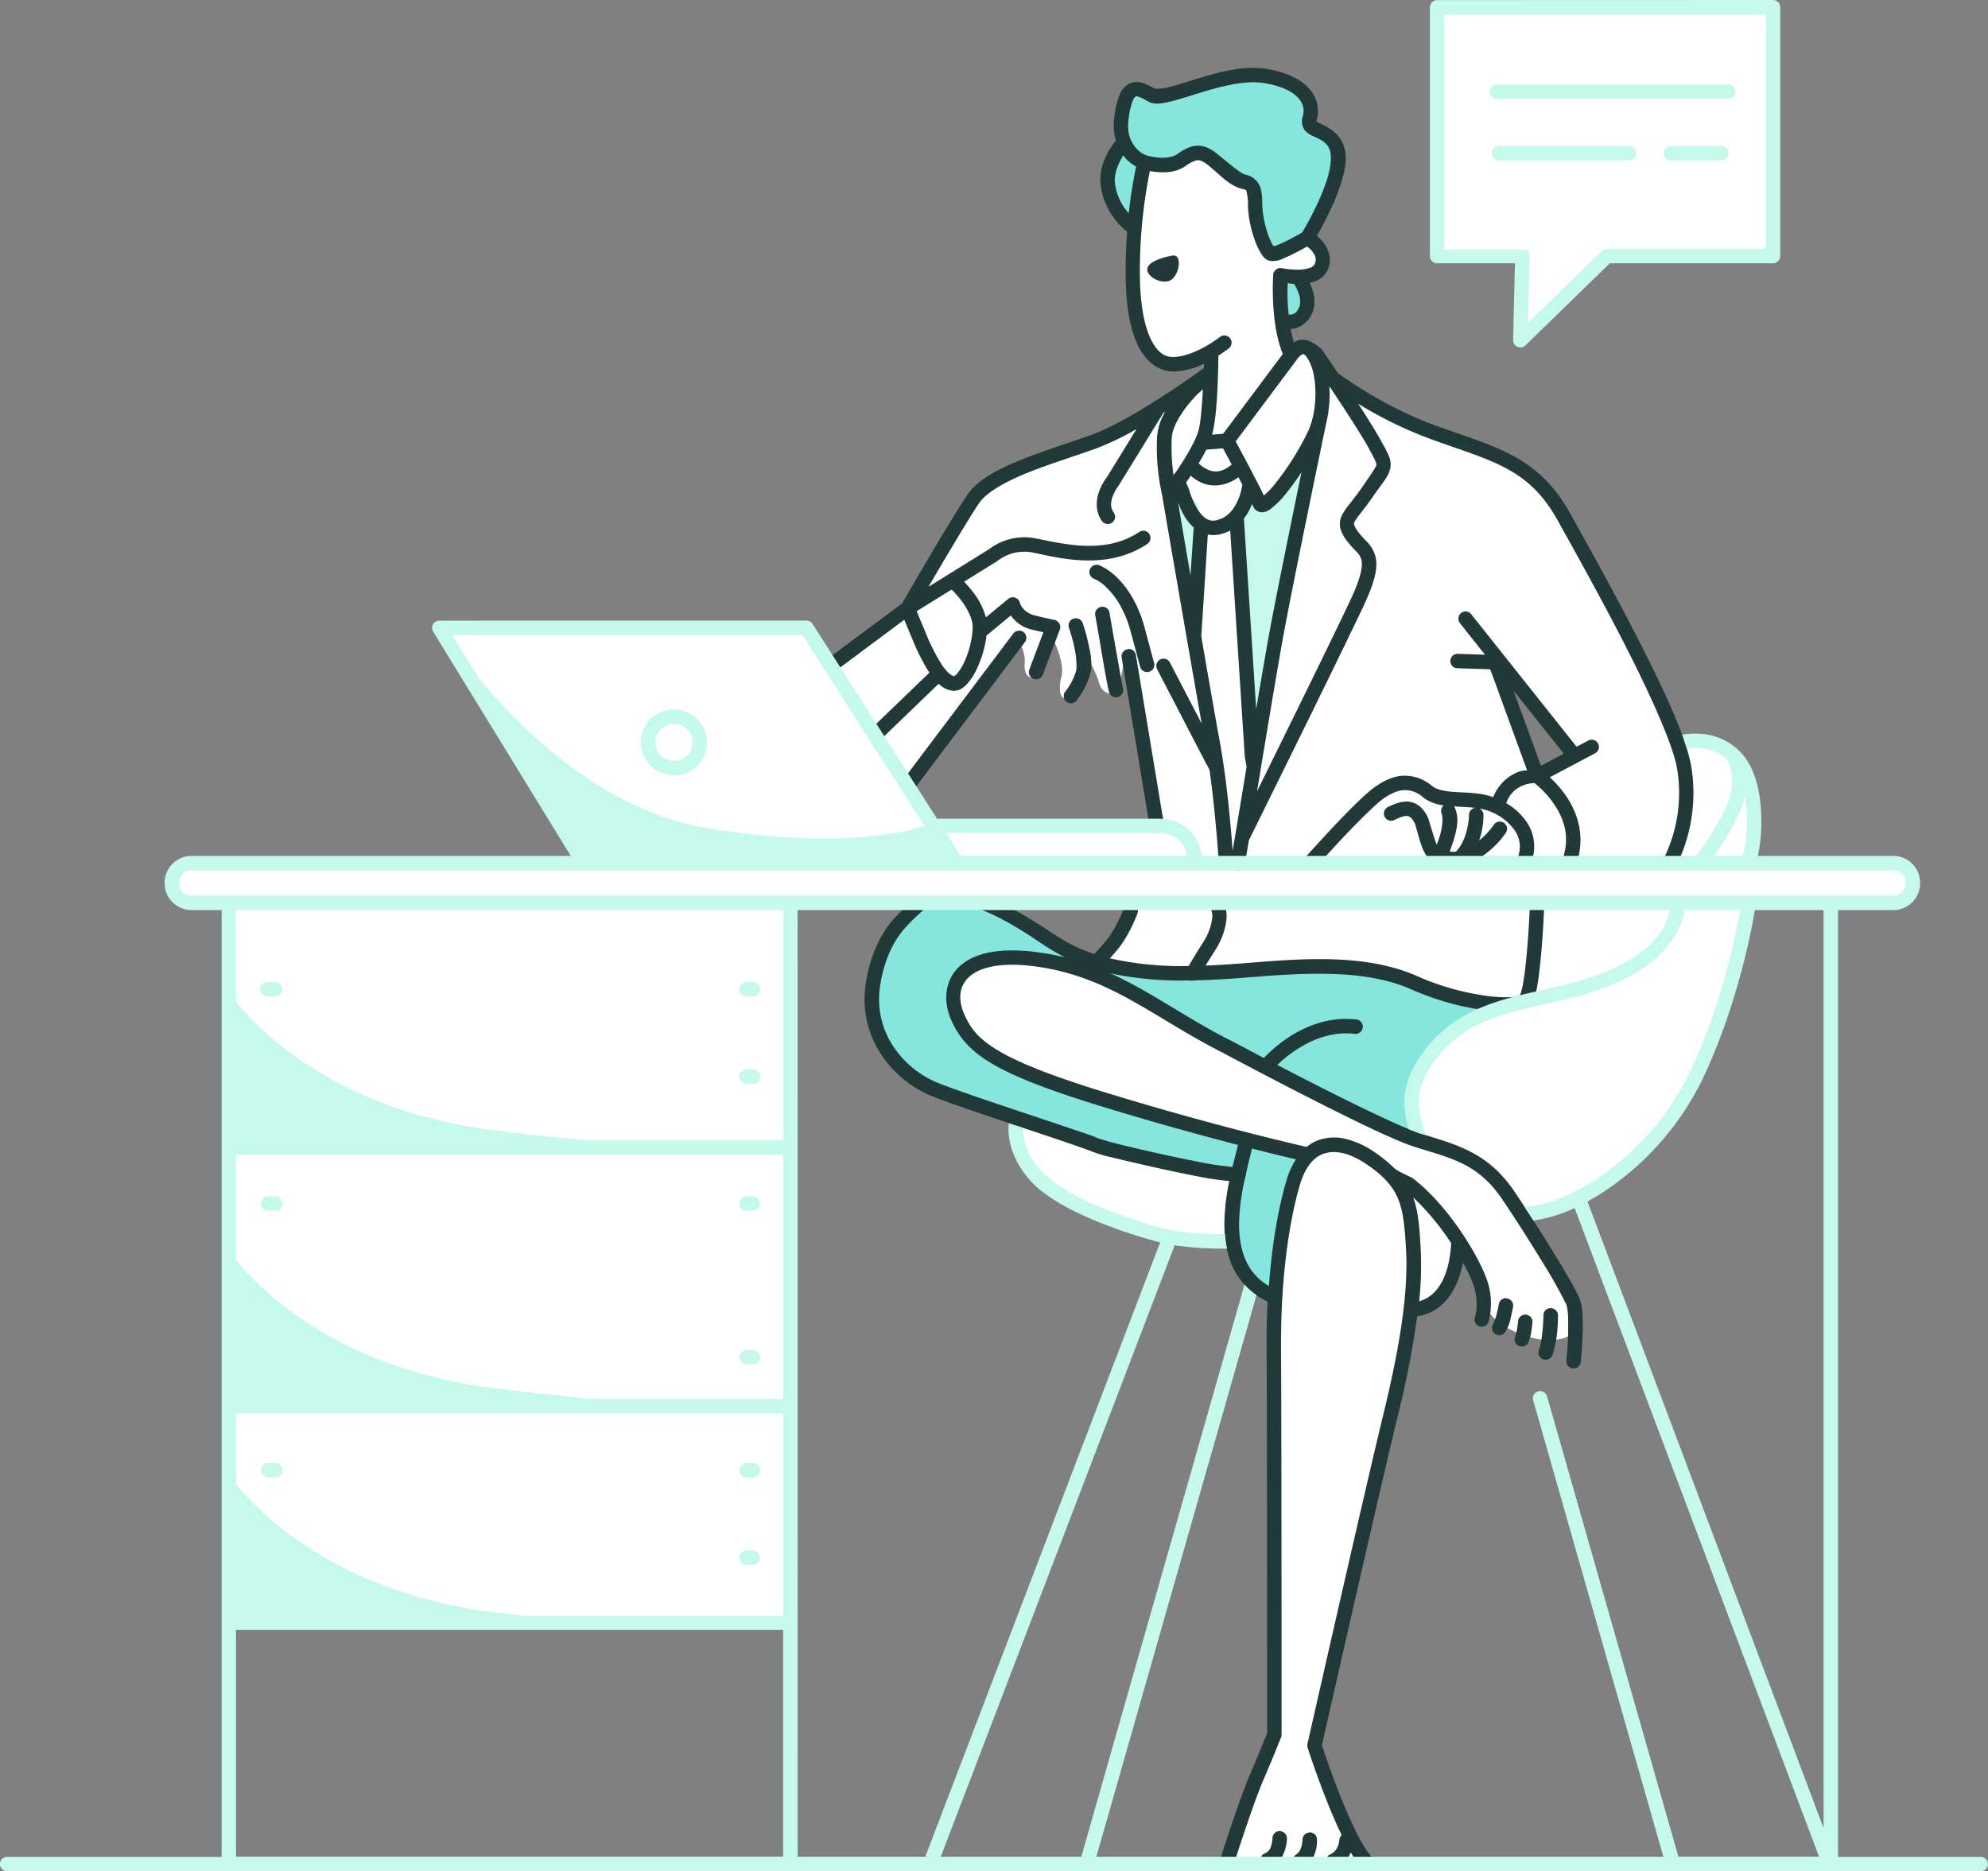 <svg id="Layer_1" data-name="Layer 1" xmlns="http://www.w3.org/2000/svg" viewBox="0 0 722.29 679.88"><rect x="0" y="0" width="722.29" height="679.88" fill="#808080" stroke="none"/><defs><style>.cls-1{fill:#fff;}.cls-2{fill:#86e5dd;}.cls-3{fill:#c5f9eb;}.cls-4{fill:#22393a;}</style></defs><g id="g3341"><path id="path3248" class="cls-1" d="M638,293.66,618,298s-6.25,24.88-5.07,39.53.58,32.66,12.15,33.69,16.56-4.39,16.56-4.39-2.64,9.81-7.91,13.62-36.62,21.68-51,25.19-25.05,8.35-31.79,20.66-22.56,36.91-22.56,36.91l-25.12,17.9,28.44,43.46,39-53.56a12.36,12.36,0,0,1,3.05,9.28c-.36,5.95,3.89,4.91,3.89,4.91l6.63-13.62s4.19,8.39,2.84,13.31-.3,10.16,3.48,6.63,5.23-14.39,5.23-14.39a34,34,0,0,1,5,10c1.34,5.18,6.73,3.8,6.73,3.8l2.8-13.74,11.18,61.39s8.5.76,11.6,5.52,2.49,8.19,2.49,8.19H809s9.12-17.09,2.7-39.68a41.18,41.18,0,0,1-1.08-5.37,7.12,7.12,0,0,1-1.85-.56S782.36,441.4,769,424.11s-18.75-17.28-33.11-22.26-45.7-20.66-54.2-26.81c-2.15-1.56-2.82-6.65-4.5-8.15-2-1.83-6,.4-7.59-.41-2.22-1.17-1.65-5-2-5.94-.73-2.05-1-21.54-1-21.54s9,5,12-.7,2.9-11.91-7-11-6,7.05-11.29-4.24-2.07-14.81-8-17.51S638,293.66,638,293.66ZM744.32,479.93l28.89,33.22-13.56,7.39Z" transform="translate(-201.47 -238.96)"/><path id="path2953" class="cls-1" d="M492.47,466.59l-117.34.88s-16.11-2.2-11.86,6.44,55.81,78.67,55.81,78.67H270.25s-11.13.88-4.25,9.08,18.9,7.18,18.9,7.18v260H488V569.29h63.19s-26.1,40.18-5.8,53.86,28.17,13.46,28.17,13.46-6.42,14.09,0,24.24,21.55,18.23,41.23,24.24,52.2,9.53,52.2,9.53-1.86,53.24-3.52,72.3,1.14,102.33,1.14,102.33-3.11,7.57-7.56,17.41-10.26,29-10.26,29h51.48s-13.46-23-16.88-36.77,3.41-29.32,3.41-29.32L703,768.47l11.8-53.76s9.64,1.14,13.47-7,3.21-19.37,3.21-19.37,9.32,14.81,9.43,22,7.87,12.12,17.5,14.71,15.85-1.76,15.85-2.9.52-10.57-5.08-17.82-15.64-24.13-15.64-24.13,22.69-2.28,32.42-11.91,40.3-43.41,42.57-63.92a177,177,0,0,1,8.38-37.12l53.39.13s10.33-4.44,4.73-10.65-58.39-4.51-58.39-4.51,5.2-10.84-.15-25.93S822.79,508.34,816.41,508a38.32,38.32,0,0,1-5.84-.68,41.52,41.52,0,0,0,1.08,5.37c6.42,22.58-2.7,39.67-2.7,39.67H635.56s.62-3.41-2.49-8.18-11.6-5.53-11.6-5.53h-83l-6.83-14-28.44-43.45Zm70.17,100.87h50.55s-3.32,9.84-7.15,14.6-7,6.22-7,6.22Z" transform="translate(-201.47 -238.96)"/><path id="path3254" class="cls-2" d="M542.09,567.21a40,40,0,0,0-9.8.83c-6.74,1.76-12.85,25-12.85,25s-4.76,17.6,3.94,28.27,43.35,22.26,68.7,30,39.25,12,50.24,13.33c5.91.71,8.38-.37,9.49-2.11-2.38,10.19-5,27.41,0,36.16,6.17,10.85,12.85,10.88,12.85,10.88s1.14-22,5.8-34.39,6.42-17,6.42-17-11-4.6-18-4.46c-2.75.06-4.89.84-5.53,2.91-.15.48-.31,1-.49,1.65,0-.33.07-.66.12-1,.59-3.8,1-1.75-15.52-8.35s-73.25-17.57-83.94-36,2.78-25.64,12.3-26.08,30.18,6,31.5,6.74,39.7,21.39,44.24,24.32,58.74,28.86,61.23,30.18,13.91,5.27,13.91,5.27-5.71-13.18-.58-21.83,21.24-23.43,29-26.22-7.18,1-34.57-9.67-35.16-4.1-57.71-3.8-50.83-.59-51.42-.88-9.5-1.48-9.5-1.48c-5.91-4.86-1-6-16.68-14.39-10.75-5.77-23.85-7.77-33.18-7.88Zm167.12,100.3c1,1.77,5.9,11.61,6.31,26.21s-.73,21-.73,21,8.81,0,14.2-10.11,1.14-17.61-3-23.21-16.78-13.88-16.78-13.88Z" transform="translate(-201.47 -238.96)"/><path id="path3013" class="cls-2" d="M670.08,341.28c-1.58-.06-2.86.34-2.93,1.27s-.83,13.26,3.31,13.46,6.42-7.56,6-11.08C676.21,342.73,672.71,341.38,670.08,341.28Z" transform="translate(-201.47 -238.96)"/><path id="path3011" class="cls-2" d="M659.39,266.68a63.52,63.52,0,0,0-17,2.53c-11.08,3.42-20.72,5.18-29,3.11s-1.56,18-1.76,18.44-10,1.55-7,16.47,9.12,11.7,9.64,11.6S618,298,618,298s11.49.41,16.36-2,6.42.31,9.12,2.59,11.18,5.39,13.05,11.19,5.18,18.43,5.18,18.43c.2,2.28,13.57-.82,13.57-.82s1.55-2.7,3.93-6.42,9.12-21.24,8.29-24.55-8.7-11.19-10.05-12.85.31-4.87-2.38-11.7c-1.52-3.85-8.14-5.3-15.63-5.23Z" transform="translate(-201.47 -238.96)"/><path id="path3019" class="cls-3" d="M631.2,417.85c-1.55.83-6.94-.52-3.72,10.77s5.18,29.11,5.18,29.11,5.07-9.43,4.86-18.85.52-14.71-1-16.89S631.2,417.85,631.2,417.85Z" transform="translate(-201.47 -238.96)"/><path id="path3017" class="cls-3" d="M677.71,403.14,659.17,422l-3.42-10s-4.55,8.7-4.66,12.22,6.47,78.19,6.58,78.71,3.78-24.33,7.82-42.15S677.71,403.14,677.71,403.14Z" transform="translate(-201.47 -238.96)"/><path id="path3276" class="cls-1" d="M613.19,567.46A32.47,32.47,0,0,1,608.08,579a24,24,0,0,1-2,3c-3.83,4.77-7,6.22-7,6.22s4,2.27,23.2,4,60.9-4.56,83.8-.21,40.91,18,48.06,11.29,6.63-35.94,6.63-35.94ZM570,587.2c-8.14.1-16.06,1.95-19.22,8.4-6.74,13.77,6.74,28.71,34.86,37.8s91.21,24.79,91.21,24.79-7.56,7.65-10.13,31c-.2,1.88-.41,3.58-.61,5.31.09,0,.79.1.79.1s-1.86,53.24-3.52,72.3,1.14,102.33,1.14,102.33-3.11,7.57-7.56,17.41-10.26,29-10.26,29h51.48s-13.46-23-16.88-36.77,3.41-29.32,3.41-29.32L703,768.47l11.8-53.76s9.64,1.14,13.47-7,3.21-19.37,3.21-19.37,9.32,14.81,9.43,22,7.87,12.12,17.5,14.71,15.85-1.76,15.85-2.9.52-10.57-5.08-17.82-15.64-24.13-15.64-24.13l1-.12c-5-7.42-11.34-15.93-15.88-19.11-8.7-6.11-21.89-7.53-21.89-7.53S611.1,603,592,589.49c-3.18-.26-12.68-2.4-21.91-2.29Z" transform="translate(-201.47 -238.96)"/><path id="path2279" class="cls-4" d="M657.44,263.62c-7.18-.11-14.68,2-21.22,4-4,1.23-7.68,2.43-10.5,3.11a17.2,17.2,0,0,1-4.69.47,23.1,23.1,0,0,0-4.12-2,6.78,6.78,0,0,0-5,.07,7.81,7.81,0,0,0-3.75,4.35,31.33,31.33,0,0,0-1.84,7.92,21,21,0,0,0,.57,8.54c-2.29,2.76-6.25,8.64-5.54,15.88a24.82,24.82,0,0,0,4.7,12,25.7,25.7,0,0,0,3.21,3.73A14.58,14.58,0,0,0,611,323.1c-.34,4.54-.57,9.52-.57,14.84,0,11.81,1.56,20.56,4.53,26.63s7.84,9.57,13.3,9.39a27.66,27.66,0,0,0,10.61-2.84c0,.73,0,1,0,1.63,0,0,0,0-.05,0s-6.36,4.67-14.68,10.05l-2.67,1.71a2.54,2.54,0,0,0-.95.59c-7.56,4.73-16.08,9.54-22.47,11.85-7.77,2.81-17.18,5.67-25.55,9.06s-15.81,7.16-19.65,12.86c-6.55,9.71-23.2,38.6-23.62,39.33L503,477.72a2.63,2.63,0,0,0,3.14,4.21L530,464.15l2.84,6.78a76.32,76.32,0,0,0,6.3,12.45L518.1,503.62a2.62,2.62,0,1,0,3.63,3.79l20.77-20a8.91,8.91,0,0,0,4.88,2.5c2.41.33,4.24-1.07,5.63-2.61a23.17,23.17,0,0,0,3.57-5.75,39.36,39.36,0,0,0,3.32-11.69l.21-.16,8.62-7.12a12.63,12.63,0,0,0,7.7,5.16c3.53.84,3.19.74,4.13.94l-5.16,13.67a2.63,2.63,0,0,0,4.92,1.84l6.21-16.47a2.63,2.63,0,0,0-2-3.51s-.71-.11-6.85-1.57c-4.9-1.17-5.7-4.76-5.7-4.76a2.64,2.64,0,0,0-2.58-1.91,2.55,2.55,0,0,0-1.62.6l-8.11,6.71a25.9,25.9,0,0,0-4.74-9.26,41.86,41.86,0,0,0-3.18-3.71l12-7.45.31-.22a15.83,15.83,0,0,1,11.86-3.05c7.49,1.25,26.66,7.57,42.4-3a2.63,2.63,0,0,0-1.42-4.8,2.68,2.68,0,0,0-1.51.45c-13.27,8.91-29.94,3.62-38.61,2.18a21.07,21.07,0,0,0-15.91,4.06l-22.08,13.71c5.67-9.68,14.32-24.34,18.4-30.4,2.58-3.82,9.23-7.66,17.27-10.92s17.39-6.11,25.37-9a101.4,101.4,0,0,0,14.56-7l-10.91,17.71a19.35,19.35,0,0,0-2.64,4.86c-1.08,2.94-1.64,7.24,1.08,10.93a2.63,2.63,0,0,0,4.23-3.12c-1.39-1.88-1.14-4-.38-6a14.54,14.54,0,0,1,1.93-3.56,2.4,2.4,0,0,0,.18-.26L624.14,389l.65-.41a20.87,20.87,0,0,0-2.94,9.25,79.23,79.23,0,0,0,1.82,20.87c0,.16,9.94,58,14.41,83.19L626.54,479.7a2.63,2.63,0,0,0-2.44-1.42,2.76,2.76,0,0,0-1.1.29,2.62,2.62,0,0,0-1.12,3.54l17.87,34.43a16.21,16.21,0,0,1,1.19,2.29c2.22,15.8,3.35,33.43,3.35,33.43a2.63,2.63,0,0,0,4.55,1.62,2.68,2.68,0,0,0,1.66,1.22,2.63,2.63,0,0,0,3.16-2c.28-1.24.85-4.53,1.57-8.78,0,0,0,0,0-.05s33.24-67.15,41.79-85.44c4.35-9.3,5.3-14.49,3.94-18.52a12.75,12.75,0,0,0-3-4.67,33.43,33.43,0,0,1-3.06-3.46,8.29,8.29,0,0,1-1.43-2.66c-.08-.41-.08-.53.3-1.24.75-1.42,3.33-4.24,6.86-9.36,3.37-4.9,5.42-6.85,6-10a8,8,0,0,0-.69-4.6c-.63-1.46-1.51-3-2.67-5.13-1.74-3.21-4.93-8.3-8.32-13.53a146.63,146.63,0,0,0,26.53,12.9c11,4,20,6.66,27.36,10.64S762,418.4,767.3,427.86c5.49,9.85,15.53,27.74,24.61,45.52s17.21,35.74,18.81,44.42a53.76,53.76,0,0,1-4.49,32.55,2.62,2.62,0,0,0,4.61,2.51,59.23,59.23,0,0,0,5-36c-1.92-10.39-10.15-28-19.3-45.86s-19.21-35.85-24.7-45.68c-5.7-10.22-12.5-16.33-20.54-20.69s-17.19-7.05-28.09-11c-16.22-5.81-30-15-35.7-19.16-3.18-4.75-5.8-8.61-5.8-8.61a21.62,21.62,0,0,0-3.91-2.7,6.13,6.13,0,0,0-5.07-.38,7.28,7.28,0,0,0-1.16.56,43.52,43.52,0,0,1-1.19-4.85,10.23,10.23,0,0,0,1.29-.15,9.25,9.25,0,0,0,6.46-5.44c1.65-3.64.76-7.37-.3-10-.16-.4-.33-.78-.5-1.14a14.41,14.41,0,0,0,1.88-.56,8.23,8.23,0,0,0,4.82-4.5c1.6-4.05-.2-7.82-2.08-10.05a18.24,18.24,0,0,0-2-2c1-1.75,2.48-4.43,4.09-7.79A79.7,79.7,0,0,0,689,304.65c1.4-4.82,2.32-10,0-14.27-2.09-3.91-5.64-5.48-7.72-6.47a12.24,12.24,0,0,1-1.55-.84s0,0,0,0a12,12,0,0,0-1.74-10.81c-2.65-3.68-7.61-6.68-15.71-8.16a29.47,29.47,0,0,0-4.9-.46Zm-.06,5.27a22.53,22.53,0,0,1,4,.35c7.24,1.32,10.77,3.82,12.39,6.07a6.54,6.54,0,0,1,1,6,5.5,5.5,0,0,0,.89,5.13,9.35,9.35,0,0,0,3.36,2.18c2.18,1,4.12,1.9,5.35,4.2,1,1.93.8,6-.44,10.33a77.58,77.58,0,0,1-4.59,11.43,99.61,99.61,0,0,1-4.75,8.84c-.47.27-2.2,1.3-4.68,2.58-1.39.71-2.86,1.41-4.06,1.89a16.18,16.18,0,0,1-1.54.51,1.71,1.71,0,0,1-.48-.53,21.57,21.57,0,0,1-1.74-4,38,38,0,0,1-2-10.09c0-3.18-.11-5.39-1-7.43a7.1,7.1,0,0,0-5-3.9h0c-1.85-.4-5.79-3.87-10.19-7.44-2.34-1.9-4.66-3.16-7.27-3.12s-4.91,1.29-7.5,3.1c-1.59,1.12-4.35,1.42-6.78,1.22a23.23,23.23,0,0,1-4.3-.78h0a9.36,9.36,0,0,1-3.66-2.47,12.7,12.7,0,0,1-2.68-4.94,16.48,16.48,0,0,1-.19-5.87,26.75,26.75,0,0,1,1.48-6.56c.53-1.27,1-1.54,1.08-1.6s.37-.12,1.15.14a20.06,20.06,0,0,1,3.14,1.57c2.67,1.55,5.37.85,8.55.09s6.85-2,10.81-3.19c6.42-2,13.55-3.81,19.63-3.77Zm-47.8,26.56c.34.43.69.84,1,1.21a15.53,15.53,0,0,0,3.68,2.82,167.38,167.38,0,0,0-2.69,17c-.42-.48-.86-1-1.29-1.62a20,20,0,0,1-3.74-9.42C606.21,301.63,608,298,609.58,295.45Zm27.19,1.76c.91,0,2,.38,3.87,1.94,4.1,3.33,7.6,7.46,12.38,8.5,1.23.27,1.05.17,1.31.79a19.76,19.76,0,0,1,.56,5.5,40.7,40.7,0,0,0,2.28,11.7,25.22,25.22,0,0,0,2.23,5c.86,1.41,1.75,3,4.13,3.17a8.67,8.67,0,0,0,4.33-1c1.45-.59,3-1.35,4.51-2.11s3-1.6,4-2.19A12.88,12.88,0,0,1,678,330c1.22,1.46,1.95,2.86,1.21,4.75a2.74,2.74,0,0,1-1.83,1.52,12.94,12.94,0,0,1-4.16.67,30.34,30.34,0,0,1-6-.54,2.63,2.63,0,0,0-3.16,2.4,95.84,95.84,0,0,0,0,10.77c.32,5.57,1.15,12.33,3.49,18l-21.68,29-4,.32,0-.11c1.25-4.56,1.73-11.82,2-18.21.22-5.15.26-8.86.27-10.41a47.63,47.63,0,0,0,3.91-2.72,2.63,2.63,0,0,0-3.27-4.11,45.14,45.14,0,0,1-5.5,3.61c-3.29,1.83-7.59,3.61-11.26,3.73-3.33.11-6-1.53-8.41-6.44s-4-13-4-24.33a182.53,182.53,0,0,1,3.64-36.8,24.76,24.76,0,0,0,2.66.37c3,.25,6.95.15,10.23-2.15,2.28-1.6,3.66-2.13,4.57-2.15Zm-9,34.62c-.1,0-.2,0-.31,0s-8.11,1.31-9.06,4.46,5.71,6.52,8.72,4.25,3.78-8.92.65-8.75Zm41.54,10c.9.13,1.48.27,2.37.33a16.92,16.92,0,0,1,1.36,2.67c.79,2,1.16,4.23.39,5.92-.9,2-1.81,2.28-2.68,2.46a4.1,4.1,0,0,1-1.06.06c-.15-1.37-.26-2.72-.34-4a60,60,0,0,1,0-7.44Zm5.7,25.77c.07,0,.14.06.3.15.62.35,2.09,2.34,3,5.43,1.73,6.17,1.6,16-1.82,23A100.85,100.85,0,0,1,664.54,415a27.5,27.5,0,0,1-3.9,4c-.46-1-.8-1.72-1.52-3.13-1.19-2.31-2.63-5.08-4-7.74-2.42-4.56-4.09-7.64-4.7-8.78l22.25-29.76s0,0,0,0l.07-.11a5.43,5.43,0,0,1,1.93-1.77,1.13,1.13,0,0,1,.32-.09Zm9.57,11.85c5.18,7.78,11.59,17.58,14.13,22.26,1.18,2.18,2,3.7,2.44,4.69s.43,1.25.37,1.6c-.13.7-1.68,2.93-5.16,8-3.32,4.83-5.72,7.14-7.17,9.86a7.37,7.37,0,0,0-.82,4.71,12.17,12.17,0,0,0,2.3,4.69,35.6,35.6,0,0,0,3.51,4A7.69,7.69,0,0,1,696,442c.65,1.93.42,5.76-3.72,14.62-5.94,12.69-23.81,49-34.1,69.86.54-3.29,1-5.89,1.56-9.45,3-17.9,6.32-38.16,8.53-49.9,4.1-21.71,13.73-68.1,15.27-75.48.16-.7.31-1.41.43-2.12,0,0,.14-.66.14-.66a2.4,2.4,0,0,0,0-.46h0a41.86,41.86,0,0,0,.36-9Zm-46.07,1c-.31,5.67-.78,12-1.6,15-.89,3.28-4.09,8.82-7,13.25-1.09,1.63-1.18,1.65-2.08,2.89a75.81,75.81,0,0,1-.64-13.47c.2-4.36,4-10.08,7.95-14.46A31.33,31.33,0,0,1,638.46,380.48Zm7.31,21.41,3.16,5.9c-3.94,3.21-6.59,2.76-8.77,1.81a10.39,10.39,0,0,1-3.22-2.29c1-1.63,1.95-3.29,2.77-4.94Zm28.52,8.63c-3.69,18-8.54,41.71-11.17,55.66-1.43,7.62-3.34,18.77-5.3,30.45l-4.41-68.45a3.08,3.08,0,0,0-.13-.66,20.73,20.73,0,0,0,2.3-3.7c.29-.59.53-1.16.75-1.72.14.3.35.74.4.86a3.52,3.52,0,0,0,1.55,1.76,3.61,3.61,0,0,0,2.16.36,6,6,0,0,0,2.79-1.29,31.92,31.92,0,0,0,5.37-5.42,86.86,86.86,0,0,0,5.69-7.85Zm-40.24,1.29a15.11,15.11,0,0,0,4,2.6c3.4,1.49,8.33,1.56,13.34-2,.51,1,1,1.86,1.45,2.79a2.48,2.48,0,0,0-.18.66,20.89,20.89,0,0,1-1.81,5.61c-1.42,2.92-3.65,5.72-7.46,6.54a4.7,4.7,0,0,1-4-.76,11.62,11.62,0,0,1-3.23-3.83,31.84,31.84,0,0,1-2.24-5,26.75,26.75,0,0,0-1.39-3.75l-.2-.31c.56-.8,1.15-1.65,1.76-2.56Zm-4.54,9.92a32.93,32.93,0,0,0,2,4.35,17.68,17.68,0,0,0,3.66,4.64,2.2,2.2,0,0,0-.1.57L634,448.08C631.85,435.37,629.92,424.14,629.51,421.73Zm18.87,10,5.28,81.9c0,.75.73,3.62.64,4.15-1.37,8.35-2.65,16.1-3.66,22.15-.54,3.23-1,6-1.38,8.11-.56-7.61-2.07-25.54-4.6-39.22-1.24-6.76-4-22.41-6.78-38.6l2.37-37a10.52,10.52,0,0,0,4.25-.05,14.42,14.42,0,0,0,3.88-1.43Zm-48.55,12.48a2.63,2.63,0,0,0-.88,5.1,14.07,14.07,0,0,1,4.61,3.27c2.75,2.65,6.15,7.25,8.45,15.09,0,0,0,0,0,0l3.65,13.57a2.62,2.62,0,0,0,5.07-1.36l-3.66-13.63s0,0,0-.05c-2.54-8.69-6.48-14.15-9.86-17.42a21.23,21.23,0,0,0-6.47-4.43,2.51,2.51,0,0,0-.9-.16Zm-52.68,9a35.58,35.58,0,0,1,3.55,4c2.16,2.85,4.13,6.59,4.13,9.75a33.35,33.35,0,0,1-3,12.42,18.43,18.43,0,0,1-2.71,4.42c-.83.93-1.28.89-1,.93-.84-.12-2.56-1.31-4.45-4.1a71.52,71.52,0,0,1-5.94-11.75l-3.27-7.81Zm54.77,6.3a1.71,1.71,0,0,0-.45,0,2.61,2.61,0,0,0-2.13,3s1,5.55,2,11.53,2.43,14.22,3,16.32a2.62,2.62,0,0,0,5.08-1.3c-.31-1.24-1.82-10-2.89-15.95s-2-11.5-2-11.5a2.63,2.63,0,0,0-2.59-2.17Zm131.94,1.64a2.55,2.55,0,0,0-1.58.57,2.63,2.63,0,0,0-.42,3.69L741,476.84l-9.74-.31H731a2.62,2.62,0,0,0,.06,5.24l11.85.38,13.42,36.77a8.12,8.12,0,0,0-3.46.6A16.16,16.16,0,0,0,744,528.6c-4.32-1.53-8.72-1.6-12.54-1.79-4.28-.22-7.67-.65-9.74-2.32a15.32,15.32,0,0,0-10.55-3.67c-3.61.22-7,1.81-10.35,4.22-3.51,2.55-8.82,7.94-13.52,12.86s-11.48,12.47-11.48,12.47a2.62,2.62,0,0,0,3.89,3.52s6.73-7.52,11.38-12.37,10.2-10.33,12.81-12.24c2.8-2,5.33-3.09,7.59-3.23a9.72,9.72,0,0,1,6.94,2.54c3.72,3,8.37,3.24,12.76,3.46s8.69.38,12.26,2a19.09,19.09,0,0,1,8.48,6.82,10.13,10.13,0,0,1,1.26,8.77,2.63,2.63,0,0,0,5,1.51A15.74,15.74,0,0,0,756.38,538a22.59,22.59,0,0,0-7.64-7.19,10.18,10.18,0,0,1,6.09-6.46,12,12,0,0,1,4.15-.87A34.5,34.5,0,0,1,766,531c3.48,5,6.11,11.77,3.2,20.09a2.63,2.63,0,1,0,5,1.74c3.54-10.14.23-18.93-3.84-24.81a39.18,39.18,0,0,0-5.81-6.63L781,512.67a2.63,2.63,0,0,0-1.13-4.95,2.52,2.52,0,0,0-1.32.31l-4.26,2.25L736,462.13a2.61,2.61,0,0,0-2-1Zm-141.57,2.49a2.73,2.73,0,0,0-.89.15,2.62,2.62,0,0,0-1.6,3.35,67.3,67.3,0,0,1,1.87,6.6c.83,3.6,1.13,7.95.62,9.36a22.59,22.59,0,0,1-3.73,7.06,2.62,2.62,0,1,0,3.92,3.48,29.53,29.53,0,0,0,4.75-8.75c1.4-3.87.47-8.38-.43-12.32a71.86,71.86,0,0,0-2-7.18,2.63,2.63,0,0,0-2.46-1.75Zm-20.62,4.51h-.07a2.6,2.6,0,0,0-2,1l-39.53,52.48a2.62,2.62,0,0,0,4.19,3.16l39.53-52.48a2.62,2.62,0,0,0-.52-3.67,2.59,2.59,0,0,0-1.65-.53Zm39.85,6.73c0-.15-.3,0-.45,0a2.64,2.64,0,0,0-2.13,3l10,60.3a2.63,2.63,0,1,0,5.17-.92l-10-60.3a2.63,2.63,0,0,0-2.59-2.17Zm139.78,15,18.27,22.95-8.29,4.39Zm-39.06,40.41c0-.22-.43,0-.64,0a13.18,13.18,0,0,0-4.11,1.12c-.52.22-1,.43-1.21.54l-.09,0h.29a2.65,2.65,0,1,0,1.9,4.8c.38-.17.76-.35,1.17-.52a8.59,8.59,0,0,1,2.49-.72,2.39,2.39,0,0,1,1.85.46,6.79,6.79,0,0,1,2,3.6c1.49,5,2.08,7.95,3.82,10.35a7.82,7.82,0,0,0,3.48,2.69,19.28,19.28,0,0,0,4.6,1c4.38.6,8.59-1.16,12.16-3.55a32.07,32.07,0,0,0,8.5-8.35,2.63,2.63,0,1,0-4.36-2.93,27.16,27.16,0,0,1-5.26,5.58,28.05,28.05,0,0,0,1.57-9.11,2.63,2.63,0,1,0-5.25.05s-.16,8.28-4.7,13.1a6.7,6.7,0,0,1-2,0l-.35-.05a43.19,43.19,0,0,0,1.61-4.61c1-3.4,2-7.55.26-11.31a2.63,2.63,0,0,0-4.79,2.15c.59,1.32.32,4.78-.52,7.72-.4,1.4-.86,2.66-1.23,3.61-.61-1.38-1.38-3.9-2.56-7.87a11.65,11.65,0,0,0-3.89-6.29,7.83,7.83,0,0,0-4.81-1.54Zm47.59,35.49h-.11a2.63,2.63,0,0,0-2.49,2.53s-.28,7.83-1,16c-.35,4.07-.8,8.23-1.35,11.45a35,35,0,0,1-.87,3.93,5.9,5.9,0,0,1-.47,1,14.62,14.62,0,0,1-3.48.63,50.86,50.86,0,0,1-9-.55,94.92,94.92,0,0,1-24.78-7.11c-18.59-8.26-41.57-6.4-61.77-4.77-5.17.42-10.18.75-15.06.93.83-1.36,1.86-3,3.31-5.32A26.61,26.61,0,0,0,647,573.69a13.48,13.48,0,0,0-.17-4.6,2.62,2.62,0,1,0-5,1.46,6.16,6.16,0,0,1,0,2.49,21.25,21.25,0,0,1-3.44,8.63c-2.61,4.12-4.15,6.71-5.05,8.28a118.23,118.23,0,0,1-28.61-2.78c.83-.93,1.77-2,2.9-3.37,4.29-5.2,7.09-12.9,7.09-12.9a2.62,2.62,0,0,0-1.52-3.39,2.52,2.52,0,0,0-.9-.17,2.61,2.61,0,0,0-2.49,1.7s-2.91,7.39-6.23,11.41c-2.19,2.66-3.66,4.23-4.56,5.15-7.21-2.35-12.29-5.58-17.36-9-5.4-3.64-14-8.8-21.6-11.48-1.37-.47-3.48-.43-4,.93a2.63,2.63,0,0,0,1.6,3.35c6.82,2.41,15.56,7.86,21,11.55a94.28,94.28,0,0,0,9.74,5.88,91.55,91.55,0,0,0-10-1.89,68.57,68.57,0,0,0-9.89-.65c-8.95.11-15.12,2.45-18.94,6.32-5.1,5.16-5.25,12.6-2.62,18.69,2.47,5.7,6.18,10.82,14.23,15.71s20.42,9.81,41,16.1c19.08,5.85,36.12,10.49,49.08,13.85-.53,2.22-1.24,4.95-2,8-1.33-.12-3.23-.33-6.32-.77-3.33-.47-13.42-2.53-22.92-4.66-4.74-1.07-9.39-2.15-13-3.08s-6.67-1.87-6.88-2c-1.51-.72-4.57-1.73-9.29-3.33s-10.77-3.61-17.07-5.72c-12.59-4.2-26.25-8.82-31.88-11.11a35.77,35.77,0,0,1-15.5-12.57,31,31,0,0,1-5.07-23.12c1.54-9.59,5.07-15.75,8.16-19.54a67.11,67.11,0,0,1,7.91-7.77,2.63,2.63,0,0,0,1-3.56c-.46-.85-3.23-1.24-3.56-1a72.7,72.7,0,0,0-9.47,9.06c-3.62,4.45-7.59,11.54-9.27,22a36.54,36.54,0,0,0,5.92,26.91,40.58,40.58,0,0,0,17.85,14.46c6.08,2.48,19.6,7,32.2,11.24,6.3,2.1,12.35,4.11,17,5.7s8.36,2.93,8.73,3.1a49.83,49.83,0,0,0,7.84,2.33c3.73.94,8.41,2,13.19,3.1,9.56,2.15,19.41,4.18,23.32,4.74,2.64.38,4.45.58,5.93.71a83.12,83.12,0,0,0-1.75,14.49c-.12,6,.67,12.08,3.38,17.48a26,26,0,0,0,12.32,11.84c-.29,5.53-.43,11.31-.38,17.33.21,25.32.2,138.63.2,139.47-.15.37-2.61,6.63-6.22,15-3.89,9-10.34,29.32-10.34,29.32a2.62,2.62,0,1,0,5,1.6s6.58-20.55,10.16-28.83c3.75-8.69,6.47-15.59,6.47-15.59a2.69,2.69,0,0,0,.18-1s0-114.48-.2-140c0-5.28.06-10.39.29-15.29,0-.66.19-3.35.26-4.73,1.05-16.42,3.48-30.21,6.36-39.89,1.9-6.37,5-10,8.88-11.22s9-.36,15.4,4c6.53,4.45,9.67,8.27,11.5,12.91s2.3,10.36,2.74,18.32c.85,15.49-2.3,35.23-8.43,60.31-6.18,25.3-27.4,119-27.4,119a2.73,2.73,0,0,0,.06,1.39s2.79,8.66,6.59,18.36c1.76,4.49,3.74,9.18,5.79,13.4a2.62,2.62,0,0,0-.87,1.86s-.17,3.76-3.32,5.15a2.63,2.63,0,0,0,2.14,4.81,10.44,10.44,0,0,0,5.36-5.54,28.11,28.11,0,0,0,4,5.47,2.63,2.63,0,0,0,3.72-3.71c-1.56-1.57-3.76-5.11-5.87-9.36s-4.23-9.25-6.09-14c-3.6-9.18-6.06-16.83-6.25-17.41.27-1.16,21.13-93.23,27.21-118.16a346.12,346.12,0,0,0,7.4-37.65,16.38,16.38,0,0,0,7.52-3c3.76-2.71,7.41-7.74,9.11-16.41a56.52,56.52,0,0,1,3.47,7.15c2.81,7.49.82,12.68.82,12.68a2.63,2.63,0,0,0,4.93,1.81,25.69,25.69,0,0,0-.83-16.33c-3.39-9-14.16-26.53-26.66-36.07-.43-.33-5.52-2.46-6.82-3.75a47.36,47.36,0,0,0-6.9-5.6,31.53,31.53,0,0,0-10.49-4.88,17.32,17.32,0,0,0-9.5.24,15.59,15.59,0,0,0-4.83,2.64c-1.19-.27-32.56-7.36-72.6-19.63-20.37-6.24-32.44-11.11-39.77-15.57s-9.94-8.24-12.14-13.31c-2-4.69-1.87-9.47,1.53-12.91s10.81-6,24.41-4.16c27.21,3.61,43,18.7,68.4,31.51,0,0,13.93,7.46,29.59,15.45S708.4,653.54,716,655.86c13.78,4.23,22.67,6.17,31.36,19,4.53,6.69,9.95,15.19,14.45,22.57a175,175,0,0,1,8.79,15.63,20.42,20.42,0,0,1,.59,4.48c.09,2.1,0,4.57,0,6.9-.19,4.66-.6,8.76-.6,8.76a2.63,2.63,0,1,0,5.23.53s.42-4.24.62-9.08c.1-2.42.14-5,0-7.33a19.84,19.84,0,0,0-.92-6.12c-1.16-3.07-4.67-9.05-9.22-16.5s-10-16-14.58-22.78c-9.53-14.08-20.53-16.91-34.16-21.1-6.15-1.89-23.81-10.45-39.41-18.41q-6.72-3.43-12.6-6.51c4.08-3.93,14.85-12.78,28-11.31a2.63,2.63,0,1,0,.58-5.22,33.4,33.4,0,0,0-3.7-.2,31.8,31.8,0,0,0-3.55.2c-13.6,1.51-23.39,11-26.21,14-7-3.68-12-6.34-12-6.34l-.06,0c-16.15-8.13-28.82-17.69-43.7-24.4A123.92,123.92,0,0,0,633,595.2a12.84,12.84,0,0,0,3.22-.05c6.08-.14,12.33-.54,18.75-1.06,20.18-1.62,42.39-3.13,59.22,4.34a99.33,99.33,0,0,0,26.2,7.52c3.83.53,18.3-3.48,18.71-4.79a38.55,38.55,0,0,0,1-4.6c.59-3.48,1-7.72,1.4-11.88.7-8.31,1-16.24,1-16.24a2.62,2.62,0,0,0-2.53-2.71ZM656.34,656.28c8.26,2.1,13.09,3.25,16,3.92a28.84,28.84,0,0,0-3.45,7.6c-2.87,9.67-5.25,22.83-6.39,38.41a19.85,19.85,0,0,1-8-8.46c-2.18-4.35-2.94-9.57-2.83-15a80.41,80.41,0,0,1,2-15.09,24.26,24.26,0,0,0,.62-2.8C655,661.67,655.76,658.76,656.34,656.28ZM714.91,674a94.35,94.35,0,0,1,13.83,16.69s0,0,0,0c-.77,11.88-4.57,16.9-7.81,19.24a11.32,11.32,0,0,1-3.83,1.83,125.53,125.53,0,0,0,.56-18.81c-.42-7.56-.82-13.57-2.75-19Zm33.71,36.62a2.61,2.61,0,0,0-2.58,2.18s-.26,1.48-.68,3.2a25.92,25.92,0,0,1-1.34,4,2.62,2.62,0,1,0,4.33,3,16.46,16.46,0,0,0,2.11-5.7c.46-1.91.75-3.54.75-3.54a2.63,2.63,0,0,0-2.14-3,2.28,2.28,0,0,0-.45,0Zm16.22,3.63a2.61,2.61,0,0,0-2.6,2.64s-.12,8.31-1.66,12.62a2.62,2.62,0,1,0,4.94,1.76c2.16-6,2-14.41,2-14.41A2.62,2.62,0,0,0,764.84,714.27Zm-9.23,2.37a2.61,2.61,0,0,0-2.59,2.42s-.08,1-.26,2.22a18.33,18.33,0,0,1-.78,3.27,2.62,2.62,0,1,0,4.78,2.15,17.22,17.22,0,0,0,1.18-4.64c.22-1.43.31-2.59.31-2.59a2.61,2.61,0,0,0-2.41-2.82h-.23ZM666.35,904.27a2.62,2.62,0,0,0-2.55,2.57,10.89,10.89,0,0,1-.46,2.66,3.91,3.91,0,0,1-2.11,2.78,2.63,2.63,0,1,0,1.7,5c3.24-1.11,4.74-4,5.42-6.19a15.6,15.6,0,0,0,.7-4.13,2.62,2.62,0,0,0-2.58-2.66Zm11,.51h-.11a2.63,2.63,0,0,0-2.53,2.72s-.2,4.08-2.17,5.17a2.63,2.63,0,0,0,2.55,4.59c5.48-3,4.86-10,4.86-10a2.62,2.62,0,0,0-2.6-2.53Z" transform="translate(-201.47 -238.96)"/><g id="g3309"><path id="path2185" class="cls-3" d="M363.86,469.85S402,530.13,457.5,539.66s81-1,81-1l8.7,12.63H412.75Z" transform="translate(-201.47 -238.96)"/><path id="path2187" class="cls-3" d="M283.49,691.72s26.31,42.94,98.09,51.73,92.28,6.15,92.28,6.15H284.6Z" transform="translate(-201.47 -238.96)"/><path id="path2189" class="cls-3" d="M283.49,598s26.31,42.94,98.09,51.73,92.28,6.15,92.28,6.15H284.6Z" transform="translate(-201.47 -238.96)"/><path id="path2191" class="cls-3" d="M283.49,773.16s26.31,42.94,98.09,51.73,92.28,3.88,92.28,3.88H284.6Z" transform="translate(-201.47 -238.96)"/></g><path id="path3163" class="cls-3" d="M361.07,464.46a2.62,2.62,0,0,0-2.23,4l50,81.49H271a9.75,9.75,0,0,0-9.71,9.71v.26a9.75,9.75,0,0,0,9.71,9.71H282v344H204.09a2.63,2.63,0,0,0,0,5.26h717a2.63,2.63,0,0,0,0-5.26H869.27v-344h20.11a9.75,9.75,0,0,0,9.72-9.71v-.26a9.75,9.75,0,0,0-9.72-9.71H840.12c.29-1.2.52-2.53.73-4a64.53,64.53,0,0,0,.53-10.55c-.24-7.64-1.72-16-6.39-21.84a21.6,21.6,0,0,0-15.48-7.94,28.29,28.29,0,0,0-6.88.26c.65,1.76,1.23,3.45,1.72,5,3.21-.4,9.47-.48,14.44,3.75h0a12.85,12.85,0,0,1,1.7,5c.57,3.33.45,8.14-2.67,14.2-5.15,10-8.85,14.58-10.25,16.12H638.09a16.35,16.35,0,0,0-3.21-7.92c-2.54-3.26-6.86-5.6-12.72-5.6H541.92L496.7,465.66a2.62,2.62,0,0,0-2.22-1.21Zm4.69,5.25H493.05L544.32,550H415s0,0,0-.06Zm80.56,27a12,12,0,1,0,12,12A12,12,0,0,0,446.32,496.74Zm0,5.25a6.74,6.74,0,1,1-6.73,6.74A6.7,6.7,0,0,1,446.32,502Zm389.07,26.29a52.08,52.08,0,0,1,.74,7.26,59.31,59.31,0,0,1-.48,9.67,29.71,29.71,0,0,1-1,4.74H824.22a102.58,102.58,0,0,0,8.28-13.72,32,32,0,0,0,2.89-8Zm-290.12,13.4h76.89c4.57,0,7,1.53,8.58,3.57a11.08,11.08,0,0,1,2,4.7h-82.2ZM271,555.2H548.84a1.82,1.82,0,0,0,.57,0h340a4.4,4.4,0,0,1,4.47,4.46v.26a4.4,4.4,0,0,1-4.47,4.46H271a4.38,4.38,0,0,1-4.45-4.46v-.26A4.39,4.39,0,0,1,271,555.2Zm16.18,14.43H486v83.6H287.21Zm204.08,0H808.22c-1.12,5.8-6,15.66-24.57,22.94-10.63,4.18-21.82,5.83-32.58,8.68s-21.21,7-29.65,16.48-10.12,17.71-9.62,24a36.3,36.3,0,0,0,1.52,7.51c1.68.69,3.13,1.25,4.19,1.57l1.86.57a26.07,26.07,0,0,0-.93-3.33,31.86,31.86,0,0,1-1.4-6.73c-.41-5.11.69-11.62,8.29-20.13s16.72-12.16,27.08-14.9,21.81-4.41,33.16-8.87c20.71-8.15,26.79-20.3,27.95-27.83h20.21c-1.17,6.82-6.28,33.67-18.38,59.12a98.4,98.4,0,0,1-29.44,35.57c-10.79,8.09-22.12,12.79-30.57,13.16,1.07,1.62,2.14,3.3,3.23,5a51.91,51.91,0,0,0,15-4.55l88.8,235.67H811.27L763.56,746.32a2.62,2.62,0,0,0-2.56-1.9,2.24,2.24,0,0,0-.68.1,2.62,2.62,0,0,0-1.81,3.24l47.3,165.83h-206L658,709.54a26.34,26.34,0,0,1-4.37-3.85l-59.3,207.9H543.27l85-222.17a120.14,120.14,0,0,0,19,1.21,40.18,40.18,0,0,1-.73-5.25c-3.78,0-15.23-.14-23.65-2.41a176.94,176.94,0,0,1-22.75-7.88c-8.6-3.7-16.92-8.49-21-13.33-4.28-5.1-5.58-9.59-5.91-12.8a15.28,15.28,0,0,1-.09-2.16l-1-.35L568,647.08a20.62,20.62,0,0,0,0,4.41c.42,4.15,2.18,9.77,7.11,15.64,5.16,6.15,14,10.93,22.92,14.79A181.82,181.82,0,0,0,621.51,690c.49.13,1,.24,1.48.36L537.65,913.59H491.29Zm347.76,0h25V903.16L778.25,675.53a92.19,92.19,0,0,0,10.81-7,103.19,103.19,0,0,0,31-37.51c13.22-27.79,18.22-56.67,19-61.38ZM298.81,595.75a2.63,2.63,0,1,0,0,5.25h2.48a2.63,2.63,0,1,0,0-5.25Zm173.8,0a2.63,2.63,0,0,0,0,5.25h2.49a2.63,2.63,0,0,0,0-5.25Zm-173.8,31.79a2.63,2.63,0,1,0,0,5.26h2.48a2.63,2.63,0,1,0,0-5.26Zm173.8,0a2.63,2.63,0,0,0,0,5.26h2.49a2.63,2.63,0,0,0,0-5.26Zm98.69,15.09,1.09.37a2.45,2.45,0,0,0-.52-.24,2.63,2.63,0,0,0-.57-.13ZM287.21,658.47H486v88.8H287.21Zm11.6,15.17a2.63,2.63,0,0,0,0,5.25h2.48a2.63,2.63,0,1,0,0-5.25Zm173.8,0a2.63,2.63,0,0,0,0,5.25h2.49a2.63,2.63,0,0,0,0-5.25Zm-173.8,55.83a2.63,2.63,0,0,0,0,5.25h2.48a2.63,2.63,0,1,0,0-5.25Zm173.8,0a2.63,2.63,0,0,0,0,5.25h2.49a2.63,2.63,0,0,0,0-5.25Zm-185.4,23H486V826H287.21Zm11.6,18.07a2.63,2.63,0,0,0,0,5.25h2.48a2.63,2.63,0,1,0,0-5.25Zm173.8,0a2.63,2.63,0,0,0,0,5.25h2.49a2.63,2.63,0,0,0,0-5.25Zm-173.8,31.8a2.63,2.63,0,0,0,0,5.25h2.48a2.63,2.63,0,1,0,0-5.25Zm173.8,0a2.63,2.63,0,0,0,0,5.25h2.49a2.63,2.63,0,0,0,0-5.25Zm-185.4,28.85H486v82.35H287.21Z" transform="translate(-201.47 -238.96)"/></g><g id="g3039"><path id="path2951" class="cls-1" d="M723.62,241.59v90.9h31l-1.37,29.25,32.33-29h60.06V241.59Z" transform="translate(-201.47 -238.96)"/><path id="path2992" class="cls-3" d="M723.62,239a2.64,2.64,0,0,0-2.63,2.63V332a2.62,2.62,0,0,0,2.63,2.62h28.27l-.67,27.91a2.63,2.63,0,0,0,4.46,1.94l30.68-29.85h59.28a2.63,2.63,0,0,0,2.63-2.62V241.59a2.63,2.63,0,0,0-2.63-2.63Zm2.62,5.26H843v85.1H785.29a2.65,2.65,0,0,0-1.64.58h0l-.16.14v0l-26.83,26.1L757.2,332c0-.1,0-.2,0-.3a.07.07,0,0,0,0,0v-.06h0a.93.93,0,0,1,0-.23v0a3.86,3.86,0,0,0-.19-.54h0a2.75,2.75,0,0,0-.17-.29l0-.05,0-.05,0,0,0,0h0a.8.8,0,0,0-.15-.17l0,0,0,0h0a2.73,2.73,0,0,0-1.23-.66H755a1.33,1.33,0,0,0-.4,0h-28.4Zm18.91,25.41a2.63,2.63,0,0,0,0,5.25h84.1a2.63,2.63,0,1,0,0-5.25ZM746,292a2.63,2.63,0,0,0,0,5.25h47.45a2.63,2.63,0,0,0,0-5.25Zm62.78,0a2.63,2.63,0,1,0,0,5.25H827a2.63,2.63,0,0,0,0-5.25Z" transform="translate(-201.47 -238.96)"/></g></svg>